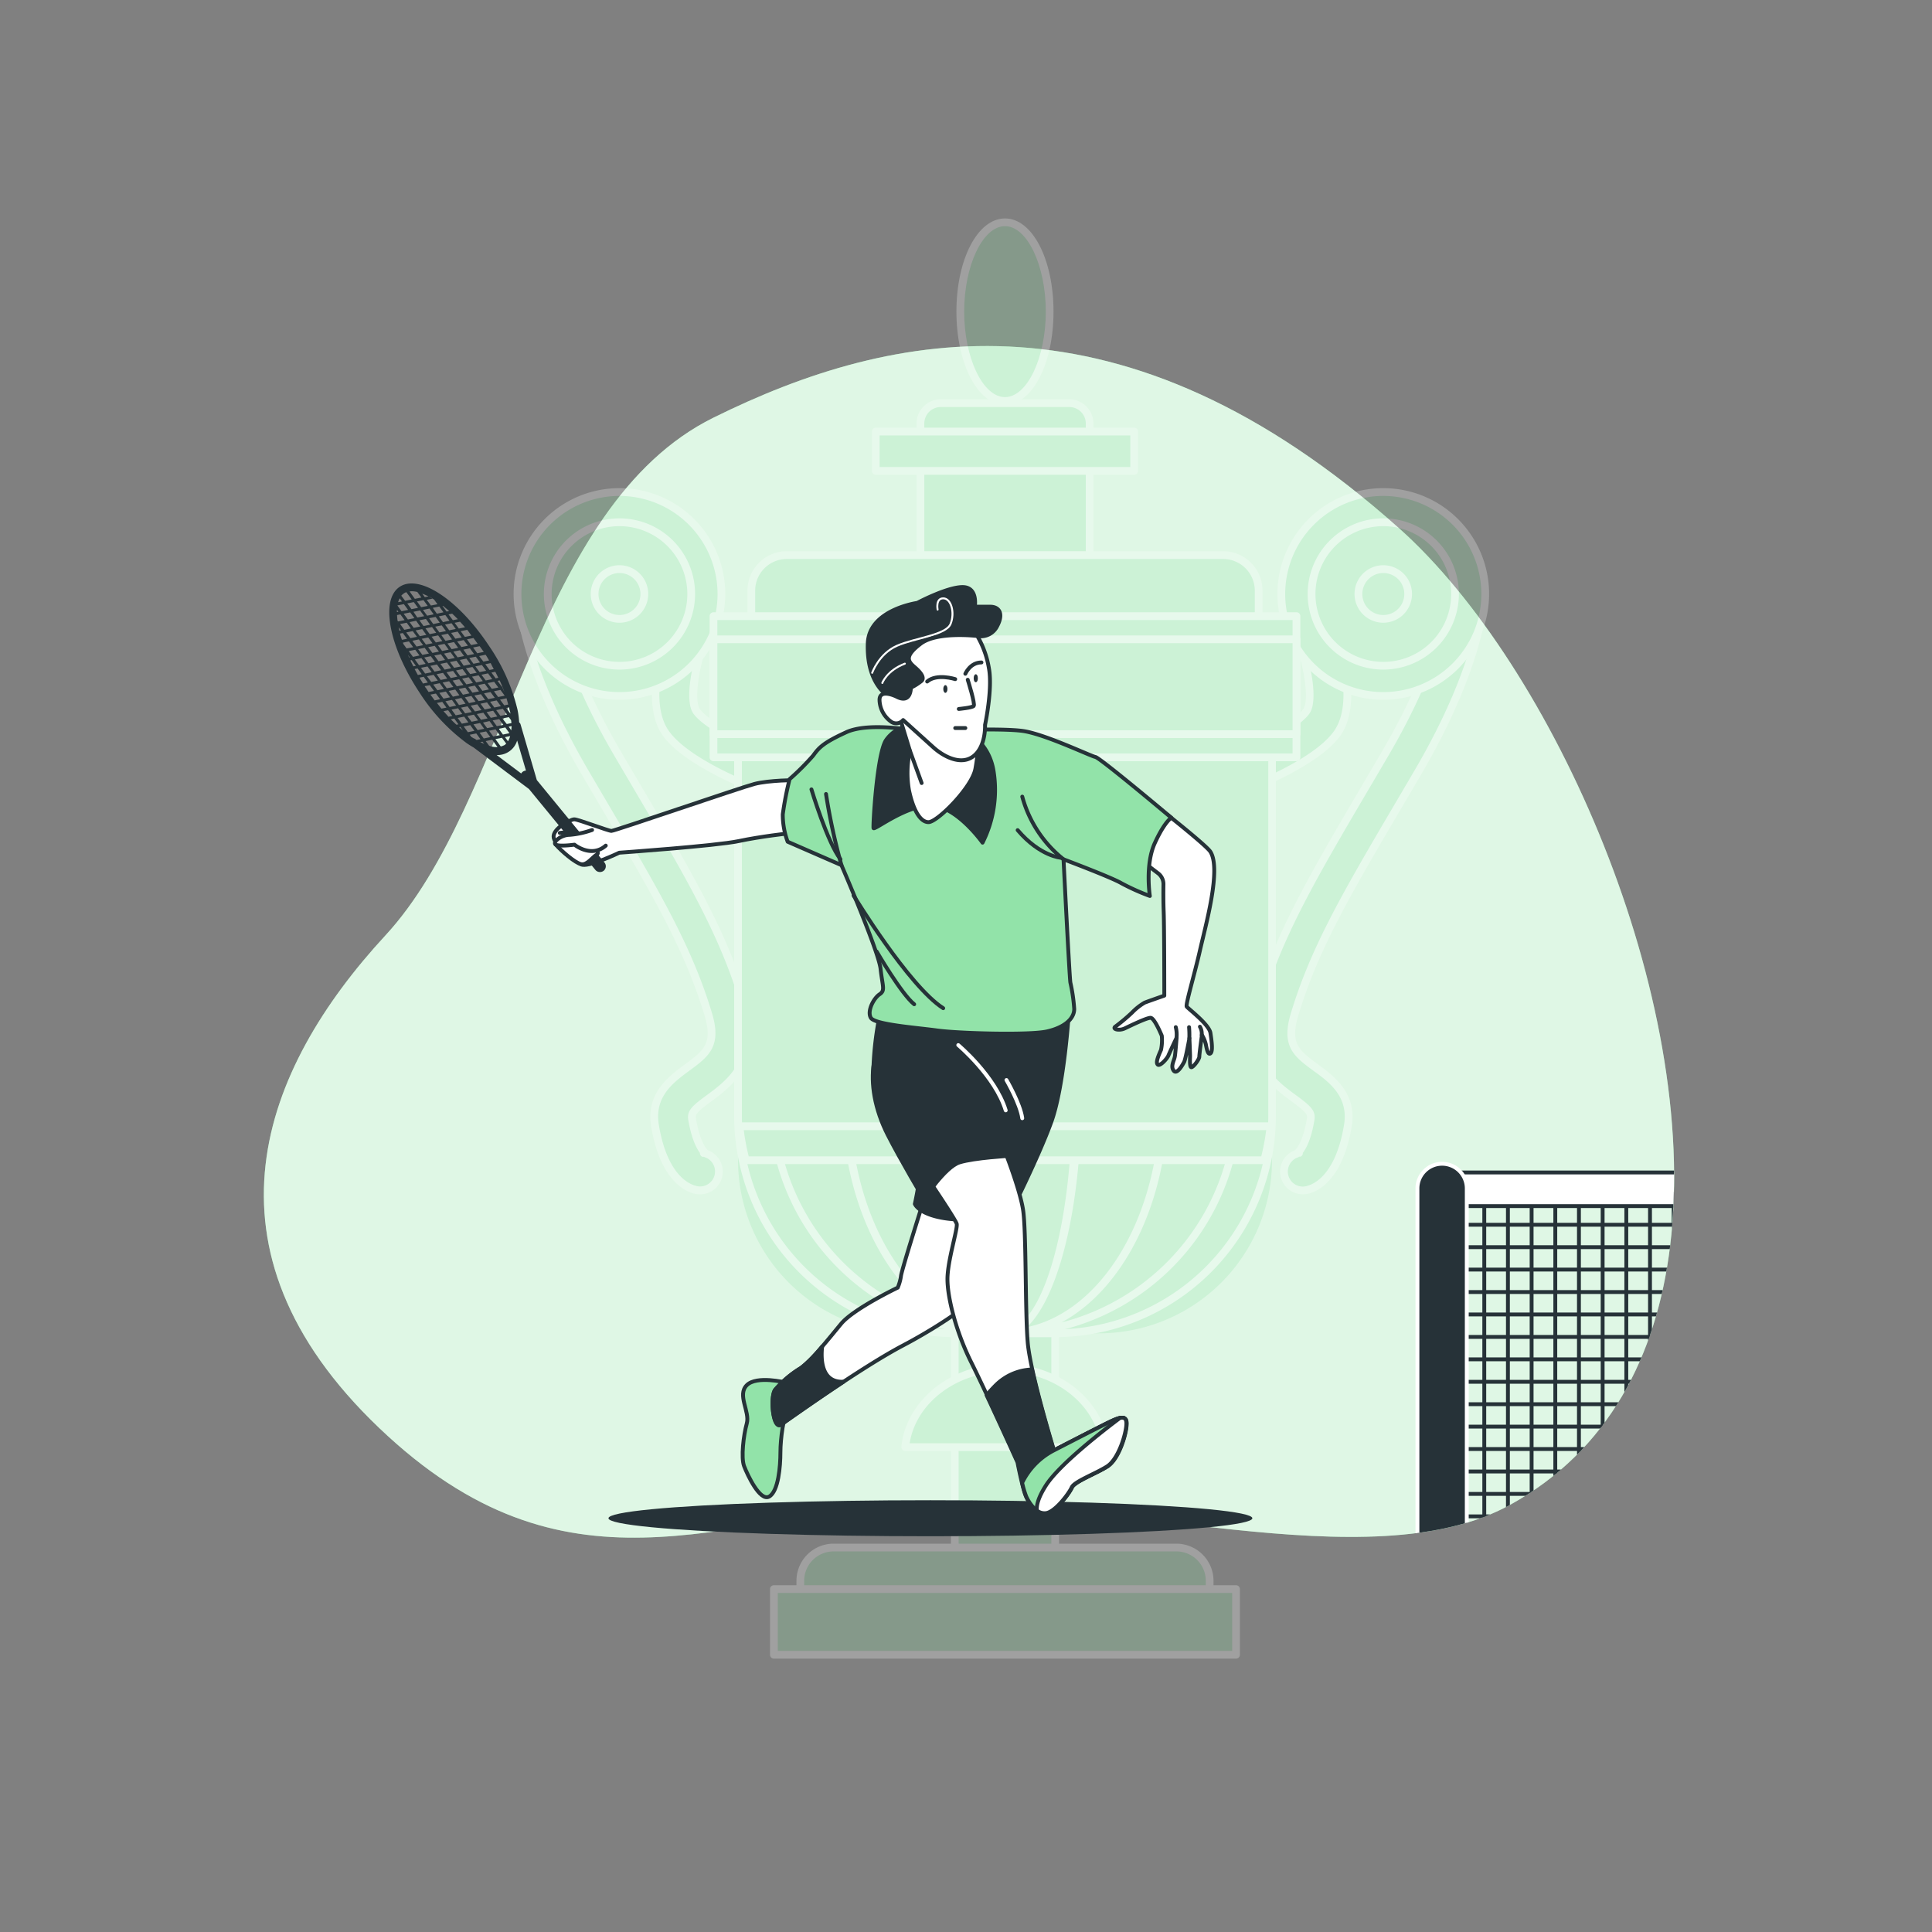 <svg xmlns="http://www.w3.org/2000/svg" xmlns:xlink="http://www.w3.org/1999/xlink" viewBox="0 0 500 500"><rect x="0" y="0" width="500" height="500" fill="#808080" stroke="none"/><defs><clippath id="clip-path"><path d="M345.74,279.28V397.71c17.29.35,32.91-1.54,45.07-8.26,25.41-14,37.92-38.42,41.41-66.94a168.7,168.7,0,0,0-.78-43.23Z" style="fill:none"></path></clippath></defs><g id="background-simple"><path d="M432.22,322.51c7.91-64.54-30.38-150.32-70.08-185.74-71.66-64-131.2-51.58-177.5-28.68s-52.92,99.38-84.9,134S49.58,323.2,98.09,369.52s87.65,22.79,138.37,19.85,118,20.19,154.35.08C416.22,375.41,428.73,351,432.22,322.51Z" style="fill:#92E3A9"></path><path d="M432.22,322.51c7.91-64.54-30.38-150.32-70.08-185.74-71.66-64-131.2-51.58-177.5-28.68s-52.92,99.38-84.9,134S49.58,323.2,98.09,369.52s87.65,22.79,138.37,19.85,118,20.19,154.35.08C416.22,375.41,428.73,351,432.22,322.51Z" style="fill:#fff;opacity:0.7"></path></g><g id="Cup"><g style="opacity:0.25"><path d="M199.73,205.5a4.79,4.79,0,0,1-1.69-.3c-3.33-1.23-20.25-7.74-25.73-15.42-6.11-8.55.07-25.68,1.37-29a4.89,4.89,0,0,1,9.11,3.53c-2.83,7.32-4.53,17-2.53,19.82,2.76,3.88,14,9.31,21.16,11.94a4.88,4.88,0,0,1-1.69,9.46Z" style="fill:#92E3A9"></path><path d="M199.73,206.51a5.75,5.75,0,0,1-2-.37c-3.38-1.24-20.55-7.86-26.2-15.78-6.41-9-.08-26.54,1.26-30a5.89,5.89,0,0,1,11,4.27c-3,7.66-4.24,16.66-2.66,18.87,2.37,3.31,12.59,8.59,20.7,11.57a5.89,5.89,0,0,1-2,11.42Zm-21.49-47.87a3.87,3.87,0,0,0-3.62,2.47c-1.27,3.26-7.3,20-1.5,28.09,5.31,7.43,22,13.85,25.27,15.06a3.83,3.83,0,0,0,1.34.24,3.89,3.89,0,0,0,3.64-2.54,3.88,3.88,0,0,0-2.3-5c-6.74-2.49-18.58-8-21.63-12.29-2.52-3.53-.1-14.27,2.41-20.77a3.88,3.88,0,0,0-2.21-5A3.81,3.81,0,0,0,178.24,158.64Z" style="fill:#fff"></path><path d="M181.17,308.08a5.2,5.2,0,0,1-1-.09c-1.92-.38-8.37-2.72-10.7-16.69-1.33-8,4.22-12,8.28-15,4.93-3.62,7.91-5.8,5.54-13.71-5.15-17.16-13.5-31.36-27.34-54.88l-4.44-7.55c-17.08-29.14-17.28-45.74-17.28-46.43a4.89,4.89,0,0,1,9.77,0c0,.31.49,15.16,15.94,41.53l4.43,7.54c14.21,24.15,22.78,38.73,28.27,57,4.36,14.51-4.08,20.69-9.12,24.39-4,3-4.7,3.79-4.41,5.52,1.13,6.79,3.16,8.58,3.55,8.86a4.88,4.88,0,0,1-1.53,9.52Zm1-9.67Zm0,0h0Zm0,0h0ZM144,153.73h0Z" style="fill:#92E3A9"></path><path d="M181.17,309.09A5.64,5.64,0,0,1,180,309c-2.08-.41-9.06-2.9-11.49-17.5-1.43-8.57,4.65-13,8.67-16,4.89-3.58,7.34-5.38,5.18-12.61-5.12-17.06-13.45-31.21-27.24-54.66l-4.44-7.55c-17.22-29.38-17.42-46.24-17.42-46.94a5.89,5.89,0,0,1,11.77-.22.78.78,0,0,1,0,.22s0,.09,0,.14c.1,1.76,1.43,16.34,15.79,40.84l4.43,7.54c14.24,24.22,22.84,38.83,28.36,57.25,4.56,15.19-4.57,21.89-9.48,25.49-4.06,3-4.2,3.48-4,4.54,1,5.91,2.64,7.76,3.06,8.14a5.89,5.89,0,0,1-2,11.42Zm-42-159.25a3.89,3.89,0,0,0-3.88,3.89c0,.68.19,17,17.14,45.92l4.44,7.56c13.87,23.57,22.24,37.81,27.43,55.1,2.57,8.58-1,11.19-5.91,14.8-4.06,3-9.11,6.67-7.88,14,2.22,13.33,8.14,15.51,9.91,15.86a3.84,3.84,0,0,0,.76.08,3.88,3.88,0,0,0,1.22-7.56,1.36,1.36,0,0,1-.21-.1l-.21,0h-.07l-.09,0-.13-.05a1,1,0,0,1-.56-.9v-.07c-.92-1.24-2.17-3.71-3-8.48-.41-2.43.92-3.64,4.81-6.49,5.14-3.77,12.9-9.46,8.75-23.3-5.45-18.18-14-32.72-28.17-56.8l-4.43-7.54c-15.54-26.5-16.07-41.39-16.08-42A3.9,3.9,0,0,0,139.16,149.84Z" style="fill:#fff"></path><circle cx="160.32" cy="153.73" r="26.38" style="fill:#92E3A9"></circle><path d="M160.32,181.11a27.39,27.39,0,1,1,27.38-27.38A27.41,27.41,0,0,1,160.32,181.11Zm0-52.76a25.38,25.38,0,1,0,25.38,25.38A25.4,25.4,0,0,0,160.32,128.35Z" style="fill:#fff"></path><circle cx="160.32" cy="153.73" r="18.56" transform="translate(-44.46 239.74) rotate(-66.58)" style="fill:#92E3A9"></circle><path d="M160.32,173.29a19.57,19.57,0,1,1,19.57-19.56A19.58,19.58,0,0,1,160.32,173.29Zm0-37.12a17.56,17.56,0,1,0,17.56,17.56A17.58,17.58,0,0,0,160.32,136.17Z" style="fill:#fff"></path><circle cx="160.32" cy="153.73" r="6.43" style="fill:#92E3A9"></circle><path d="M160.32,161.16a7.44,7.44,0,1,1,7.44-7.43A7.44,7.44,0,0,1,160.32,161.16Zm0-12.86a5.43,5.43,0,1,0,5.43,5.43A5.44,5.44,0,0,0,160.32,148.3Z" style="fill:#fff"></path><path d="M318.59,205.5a4.79,4.79,0,0,0,1.69-.3c3.33-1.23,20.25-7.74,25.73-15.42,6.11-8.55-.07-25.68-1.38-29a4.88,4.88,0,0,0-9.1,3.53c2.83,7.32,4.53,17,2.53,19.82-2.77,3.88-14,9.31-21.16,11.94a4.88,4.88,0,0,0,1.69,9.46Z" style="fill:#92E3A9"></path><path d="M318.59,206.51a5.89,5.89,0,0,1-2-11.42c8.11-3,18.33-8.26,20.69-11.57,1.59-2.21.32-11.21-2.65-18.87a5.89,5.89,0,0,1,11-4.27c1.33,3.44,7.66,21,1.26,30-5.65,7.92-22.82,14.54-26.21,15.78A5.65,5.65,0,0,1,318.59,206.51Zm21.49-47.87a3.81,3.81,0,0,0-1.4.26,3.89,3.89,0,0,0-2.22,5c2.52,6.5,4.93,17.24,2.42,20.77C335.82,189,324,194.49,317.25,197a3.88,3.88,0,0,0-2.3,5,3.94,3.94,0,0,0,5,2.3c3.29-1.21,19.95-7.63,25.26-15.06,5.81-8.13-.22-24.83-1.49-28.09A3.89,3.89,0,0,0,340.08,158.64Z" style="fill:#fff"></path><path d="M337.15,308.08a5.28,5.28,0,0,0,1-.09c1.92-.38,8.37-2.72,10.7-16.69,1.33-8-4.23-12-8.28-15-4.93-3.62-7.91-5.8-5.54-13.71,5.15-17.16,13.5-31.36,27.34-54.88l4.44-7.55c17.08-29.14,17.28-45.74,17.28-46.43a4.89,4.89,0,0,0-9.77,0c0,.31-.49,15.16-15.94,41.53l-4.43,7.54c-14.21,24.15-22.79,38.73-28.28,57-4.35,14.51,4.09,20.69,9.12,24.39,4.05,3,4.71,3.79,4.42,5.52-1.13,6.79-3.17,8.58-3.55,8.86a4.88,4.88,0,0,0,1.53,9.52Zm-1-9.67h0Zm0,0h0Zm0,0Zm38.09-144.68h0Z" style="fill:#92E3A9"></path><path d="M337.15,309.09a5.89,5.89,0,0,1-2-11.42c.41-.38,2.08-2.23,3.06-8.14.18-1.06,0-1.57-4-4.54-4.91-3.6-14.05-10.3-9.49-25.49,5.53-18.42,14.13-33,28.37-57.25l4.43-7.54c14.34-24.46,15.68-39,15.79-40.85,0,0,0-.09,0-.13a.66.66,0,0,1,0-.21,5.89,5.89,0,0,1,11.77.21c0,.7-.2,17.56-17.42,46.94l-4.44,7.55c-13.79,23.45-22.12,37.6-27.24,54.66-2.17,7.23.29,9,5.17,12.61,4,2.95,10.11,7.41,8.68,16-2.44,14.6-9.41,17.09-11.5,17.5A5.47,5.47,0,0,1,337.15,309.09Zm-1-9.67-.21.1a3.88,3.88,0,0,0,1.22,7.56,3.92,3.92,0,0,0,.76-.08c1.76-.35,7.69-2.53,9.91-15.86,1.22-7.35-3.82-11.06-7.88-14-4.93-3.61-8.48-6.22-5.91-14.8,5.19-17.29,13.56-31.53,27.43-55.1l4.44-7.56c17-28.91,17.14-45.24,17.14-45.92a3.88,3.88,0,0,0-7.76,0c0,.64-.54,15.53-16.08,42l-4.43,7.54c-14.17,24.08-22.72,38.62-28.18,56.8-4.15,13.84,3.62,19.53,8.76,23.3,3.89,2.85,5.22,4.06,4.81,6.49-.79,4.77-2.05,7.24-3,8.48a.15.15,0,0,1,0,.07,1,1,0,0,1-.56.9l-.09,0-.16,0a.83.83,0,0,1-.22,0h0Z" style="fill:#fff"></path><circle cx="358" cy="153.73" r="26.38" style="fill:#92E3A9"></circle><path d="M358,181.11a27.39,27.39,0,1,1,27.38-27.38A27.41,27.41,0,0,1,358,181.11Zm0-52.76a25.38,25.38,0,1,0,25.37,25.38A25.41,25.41,0,0,0,358,128.35Z" style="fill:#fff"></path><circle cx="358" cy="153.73" r="18.56" transform="translate(-10.87 279.14) rotate(-42.02)" style="fill:#92E3A9"></circle><path d="M358,173.29a19.57,19.57,0,1,1,19.56-19.56A19.59,19.59,0,0,1,358,173.29Zm0-37.12a17.56,17.56,0,1,0,17.56,17.56A17.57,17.57,0,0,0,358,136.17Z" style="fill:#fff"></path><path d="M351.56,153.73a6.44,6.44,0,1,1,6.44,6.43A6.44,6.44,0,0,1,351.56,153.73Z" style="fill:#92E3A9"></path><path d="M358,161.16a7.44,7.44,0,1,1,7.43-7.43A7.44,7.44,0,0,1,358,161.16Zm0-12.86a5.43,5.43,0,1,0,5.43,5.43A5.43,5.43,0,0,0,358,148.3Z" style="fill:#fff"></path><rect x="247.09" y="288.78" width="26" height="117" style="fill:#92E3A9"></rect><path d="M273.09,406.78h-26a1,1,0,0,1-1-1v-117a1,1,0,0,1,1-1h26a1,1,0,0,1,1,1v117A1,1,0,0,1,273.09,406.78Zm-25-2h24v-115h-24Z" style="fill:#fff"></path><path d="M242.41,104.27h35.37a4.2,4.2,0,0,1,4.2,4.2V231.59a0,0,0,0,1,0,0H238.2a0,0,0,0,1,0,0V108.47A4.2,4.2,0,0,1,242.41,104.27Z" style="fill:#92E3A9"></path><path d="M282,232.6H238.2a1,1,0,0,1-1-1v-122a6.28,6.28,0,0,1,6.27-6.27H276.7a6.28,6.28,0,0,1,6.28,6.27V231.59A1,1,0,0,1,282,232.6Zm-42.76-2H281v-121a4.27,4.27,0,0,0-4.27-4.26H243.47a4.26,4.26,0,0,0-4.26,4.26Z" style="fill:#fff"></path><rect x="226.65" y="111.68" width="66.87" height="10.19" style="fill:#92E3A9"></rect><path d="M293.53,122.87H226.65a1,1,0,0,1-1-1V111.68a1,1,0,0,1,1-1h66.88a1,1,0,0,1,1,1v10.19A1,1,0,0,1,293.53,122.87Zm-65.88-2h64.87v-8.18H227.65Z" style="fill:#fff"></path><path d="M205,168.34H315.2a14,14,0,0,1,14,14v117.9a44.82,44.82,0,0,1-44.82,44.82H235.8A44.82,44.82,0,0,1,191,300.24V182.33A14,14,0,0,1,205,168.34Z" style="fill:#92E3A9"></path><path d="M273,346.06H247.21A57.3,57.3,0,0,1,190,288.82V185.9a18.59,18.59,0,0,1,18.56-18.57H311.63A18.59,18.59,0,0,1,330.2,185.9V288.82A57.31,57.31,0,0,1,273,346.06ZM208.54,169.34A16.57,16.57,0,0,0,192,185.9V288.82a55.29,55.29,0,0,0,55.22,55.23H273a55.29,55.29,0,0,0,55.23-55.23V185.9a16.58,16.58,0,0,0-16.56-16.56Z" style="fill:#fff"></path><path d="M318.15,296.58a59.44,59.44,0,0,1-43.45,45.67c13.64-7.32,23.95-24.58,26.8-45.67h-2.1c-3.34,24.39-16.84,43.39-33.68,46.9,7-6.44,12.33-24.51,13.74-46.9h-2.34c-1.6,27.06-8.63,47.5-17,47.5s-15.43-20.44-17-47.5h-2.34c1.41,22.39,6.77,40.46,13.74,46.9-16.84-3.51-30.35-22.51-33.68-46.9h-2.1c2.85,21.09,13.16,38.35,26.8,45.67A59.43,59.43,0,0,1,202,296.58h-2a61.19,61.19,0,0,0,120.1,0Z" style="fill:#fff"></path><path d="M201.76,143.66H318.42a7.32,7.32,0,0,1,7.32,7.32v11.44a0,0,0,0,1,0,0H194.44a0,0,0,0,1,0,0V151A7.32,7.32,0,0,1,201.76,143.66Z" style="fill:#92E3A9"></path><path d="M325.74,163.42H194.44a1,1,0,0,1-1-1v-9.58a10.21,10.21,0,0,1,10.2-10.19H316.55a10.21,10.21,0,0,1,10.19,10.19v9.58A1,1,0,0,1,325.74,163.42Zm-130.3-2h129.3v-8.57a8.2,8.2,0,0,0-8.19-8.18H203.63a8.19,8.19,0,0,0-8.19,8.18Z" style="fill:#fff"></path><path d="M214,400.49H306.2a6.85,6.85,0,0,1,6.85,6.85V417.5a0,0,0,0,1,0,0H207.12a0,0,0,0,1,0,0V407.35A6.85,6.85,0,0,1,214,400.49Z" style="fill:#92E3A9"></path><path d="M313.06,418.51H207.12a1,1,0,0,1-1-1v-8.41a9.61,9.61,0,0,1,9.6-9.6h88.74a9.62,9.62,0,0,1,9.6,9.6v8.41A1,1,0,0,1,313.06,418.51Zm-104.94-2H312.05v-7.41a7.59,7.59,0,0,0-7.59-7.59H215.72a7.6,7.6,0,0,0-7.6,7.59Z" style="fill:#fff"></path><rect x="200.28" y="411.24" width="119.61" height="17.01" style="fill:#92E3A9"></rect><path d="M319.89,429.25H200.28a1,1,0,0,1-1-1v-17a1,1,0,0,1,1-1H319.89a1,1,0,0,1,1,1v17A1,1,0,0,1,319.89,429.25Zm-118.6-2h117.6v-15H201.29Z" style="fill:#fff"></path><rect x="184.65" y="159.45" width="150.87" height="36.53" style="fill:#92E3A9"></rect><path d="M335.53,197H184.65a1,1,0,0,1-1-1V159.45a1,1,0,0,1,1-1H335.53a1,1,0,0,1,1,1V196A1,1,0,0,1,335.53,197Zm-149.88-2H334.52V160.46H185.65Z" style="fill:#fff"></path><rect x="184.65" y="165.45" width="150.87" height="24.54" style="fill:#92E3A9"></rect><path d="M335.53,191H184.65a1,1,0,0,1-1-1V165.45a1,1,0,0,1,1-1H335.53a1,1,0,0,1,1,1V190A1,1,0,0,1,335.53,191Zm-149.88-2H334.52V166.45H185.65Z" style="fill:#fff"></path><ellipse cx="260.09" cy="80.65" rx="11.56" ry="23.12" style="fill:#92E3A9"></ellipse><path d="M260.09,104.77c-7,0-12.57-10.59-12.57-24.12S253,56.53,260.09,56.53s12.56,10.59,12.56,24.12S267.13,104.77,260.09,104.77Zm0-46.24c-5.72,0-10.56,10.13-10.56,22.12s4.84,22.12,10.56,22.12,10.56-10.13,10.56-22.12S265.81,58.53,260.09,58.53Z" style="fill:#fff"></path><path d="M285.9,374.52C284.77,363,273.66,354,260.09,354s-24.69,9-25.81,20.55Z" style="fill:#92E3A9"></path><path d="M285.9,375.52H234.28a1,1,0,0,1-.74-.33,1,1,0,0,1-.26-.77c1.18-12,12.95-21.46,26.81-21.46s25.63,9.43,26.8,21.46a1,1,0,0,1-.25.77A1,1,0,0,1,285.9,375.52Zm-50.48-2h49.34C283.09,363,272.49,355,260.09,355S237.09,363,235.42,373.51Z" style="fill:#fff"></path><path d="M327.19,300.27a60.58,60.58,0,0,0,1.63-8.79H191.36a59.26,59.26,0,0,0,1.63,8.79Z" style="fill:#92E3A9"></path><path d="M327.19,301.27H193a1,1,0,0,1-1-.75,61.08,61.08,0,0,1-1.66-8.93,1,1,0,0,1,.25-.78,1,1,0,0,1,.75-.34H328.82a1,1,0,0,1,.75.34,1,1,0,0,1,.25.78,61.08,61.08,0,0,1-1.66,8.93A1,1,0,0,1,327.19,301.27Zm-133.42-2H326.41a57.62,57.62,0,0,0,1.28-6.79H192.49A57.62,57.62,0,0,0,193.77,299.27Z" style="fill:#fff"></path></g></g><g id="Character"><ellipse cx="240.79" cy="392.92" rx="83.32" ry="4.66" style="fill:#263238"></ellipse><path d="M206.13,201.89s-7.09,0-10.89,1-36.19,12.15-37,12.15-8.61-3-9.62-3-5.82,2.53-5.32,4.8,5.57,5.83,7.09,6.84,9.87-3,9.87-3,25.06-1.77,30.88-3,12.91-2,12.91-2Z" style="fill:#fff;stroke:#263238;stroke-linecap:round;stroke-linejoin:round"></path><path d="M156.42,223.2l-17.49-21.32-4.22-14.45a1,1,0,0,0-.35-.49,22.34,22.34,0,0,0-.44-3.32,49.29,49.29,0,0,0-7.33-16.42c-7.91-12-18.08-18.69-23.14-15.34s-2.84,15.34,5.07,27.3a49.33,49.33,0,0,0,12.25,13.16c.61.42,1.21.79,1.8,1.13l14.34,10.76,17.17,20.92a1.52,1.52,0,0,0,1.17.55,1.55,1.55,0,0,0,1-.34A1.52,1.52,0,0,0,156.42,223.2Zm-25.74-32.43,1.35-.27a5.46,5.46,0,0,1-.57,1.34Zm-27.79-30.12c-.07-.51-.11-1-.13-1.48l.86-.17,1.09,1.49-1.69.34Zm.21,1.34c-.07-.38-.13-.74-.18-1.1C103,161.25,103,161.61,103.1,162Zm22.34,21.62-1.09-1.49,1.69-.35,1.09,1.49Zm2.18.33,1.09,1.49-1.69.34-1.09-1.49Zm-3.77-2.5L122.77,180l1.69-.34,1.09,1.49Zm-10.46-17,1.09,1.49-1.69.34-1.1-1.49Zm-2.19-.33-1.08-1.49,1.69-.34,1.08,1.49Zm9.5,13-1.1-1.49,1.69-.35,1.1,1.49Zm2.18.33,1.09,1.49-1.7.34-1.08-1.49ZM119.12,175l-1.1-1.49,1.69-.34,1.1,1.49Zm-1.59-2.17-1.09-1.49,1.69-.34,1.09,1.49ZM116,170.63l-1.09-1.49,1.69-.34,1.09,1.49Zm-1.58-2.16-1.1-1.49,1.71-.34,1.08,1.49Zm-.82.16-1.69.35-1.1-1.49,1.69-.35Zm.49.68,1.09,1.49-1.69.33-1.09-1.49Zm1.58,2.16,1.09,1.48-1.69.35-1.09-1.49Zm1.58,2.16,1.1,1.49-1.69.35-1.1-1.49Zm1.58,2.17,1.1,1.49-1.7.33-1.09-1.49Zm1.59,2.16,1.08,1.48-1.69.35-1.08-1.49Zm1.58,2.16,1.08,1.49-1.69.35-1.08-1.49Zm1.75-2.83,1.69-.35,1.09,1.49-1.69.35Zm-.49-.68-1.1-1.49,1.7-.34,1.09,1.49Zm-1.58-2.17-1.1-1.49,1.69-.33,1.1,1.49ZM120,172.29,119,170.8l1.7-.35,1.09,1.49Zm-1.58-2.17-1.09-1.49,1.7-.34,1.08,1.49ZM116.88,168l-1.09-1.48,1.7-.35,1.08,1.49Zm-1.58-2.16-1.09-1.49,1.69-.35,1.09,1.49Zm-1.59-2.17-1.08-1.49,1.69-.33,1.09,1.48Zm-1.58-2.16L111.05,160l1.69-.35,1.08,1.49Zm-.82.17-1.69.34-1.08-1.49,1.69-.34ZM108,159.81,107,158.33l1.7-.35,1.08,1.49Zm.76,2.33-1.69.35L106,161l1.69-.35Zm.5.68,1.08,1.49-1.69.33-1.09-1.49Zm1.57,2.16,1.1,1.49-1.69.34-1.1-1.49Zm.17,4.16-1.69.34-1.1-1.49,1.69-.34Zm.49.68,1.09,1.48-1.69.34-1.09-1.48Zm1.58,2.15,1.09,1.49-1.7.35-1.08-1.49Zm1.58,2.17,1.1,1.49-1.71.34L113,174.48Zm1.58,2.17,1.09,1.48-1.69.34-1.09-1.49Zm1.59,2.15,1.08,1.49-1.69.35-1.09-1.49Zm1.58,2.17,1.08,1.49-1.69.34L117.75,181ZM121,182.8l1.09,1.48-1.7.34-1.08-1.49Zm.82-.18,1.69-.34,1.09,1.49-1.69.34Zm3.27,1.83,1.09,1.48-1.69.35-1.09-1.49Zm1.59,2.16,1.08,1.49-1.69.34L125,187Zm1.58,2.16,1.08,1.49-1.69.34-1.08-1.49Zm.82-.16,1.69-.35,1.08,1.49-1.69.35Zm-.5-.68-1.08-1.49,1.69-.33,1.08,1.49Zm-.16-4.15,1.7-.35,1.09,1.49-1.7.35Zm-.49-.68-1.09-1.49,1.69-.34,1.1,1.49Zm-1.58-2.17-1.09-1.49,1.69-.33,1.1,1.49Zm-.16-4.15,1.69-.34,1.09,1.49-1.69.34Zm-.49-.68-1.1-1.48,1.7-.35,1.09,1.49Zm-1.58-2.16-1.1-1.49,1.7-.34,1.09,1.49Zm-1.59-2.16-1.08-1.49,1.69-.34,1.09,1.49ZM121,169.61l-1.08-1.48,1.69-.35,1.08,1.49Zm-.15-4.16,1.69-.33,1.08,1.49-1.69.33Zm.26,1.66-1.69.34L118.31,166l1.69-.34Zm-3.27-1.82-1.09-1.49,1.69-.34L119.5,165Zm-1.59-2.17-1.08-1.48,1.69-.35,1.09,1.49ZM114.64,161l-1.08-1.49,1.69-.34,1.08,1.48Zm-1.58-2.17L112,157.31l1.69-.34,1.08,1.49Zm-.82.16-1.69.35-1.09-1.49,1.7-.35ZM109,157.14l-1.09-1.49,1.69-.33,1.09,1.49Zm-.82.17-1.69.34-1.09-1.49,1.69-.34Zm-.93,2.67-1.69.34-1.09-1.49,1.69-.34Zm-2,1.18,1.08,1.49-1.69.34-1.09-1.49Zm1.57,2.17,1.09,1.48-1.69.35-1.09-1.49Zm1.58,2.15,1.1,1.49-1.7.35-1.09-1.49Zm.17,4.16-1.69.35-1.1-1.49,1.69-.34Zm-2.51.51-.18,0-.3-.69Zm.06.56-.09-.19Zm.43.12,1.08,1.49-.65.13c-.27-.52-.53-1-.77-1.55Zm.81-.16,1.7-.35,1.09,1.49-1.7.35Zm3.28,1.81,1.08,1.49-1.69.34-1.08-1.49Zm1.58,2.17,1.09,1.48-1.7.35L110.49,175Zm1.58,2.16,1.09,1.49-1.69.33-1.09-1.47Zm1.59,2.16,1.08,1.49-1.69.34-1.09-1.49Zm.15,4.16-1.29.26c-.4-.47-.79-1-1.18-1.47l1.39-.28Zm-.26-1.65,1.69-.34,1.08,1.48-1.69.35Zm3.27,1.82,1.09,1.49-1.7.33-1.08-1.48Zm1.58,2.16,1.09,1.49-1.69.34-1.09-1.49Zm.82-.16,1.69-.35,1.09,1.49-1.69.34Zm3.28,1.82,1.08,1.49-1.69.34-1.09-1.49Zm1.58,2.17,1.08,1.47-1.69.35-1.08-1.49Zm-.51,3.23c-.32-.14-.64-.29-1-.46l.55-.11Zm.4-.73,1.69-.35,1.37,1.89a3.69,3.69,0,0,0,.85-.13l-1.4-1.92,1.69-.34,1.1,1.5a2.86,2.86,0,0,1-.41.37,4.76,4.76,0,0,1-4,.18Zm.56,1.1-.29-.09Zm6.09-3.83-.7-1,.76-.15Q132.36,188.54,132.31,189.06Zm0,0,0,.16Zm-.17,1s0,.06,0,.09Zm.22-2.93-1.25.24L130,185.93l1.69-.33.57.77C132.31,186.64,132.34,186.92,132.36,187.18Zm-.42-3.15c.05.25.08.48.12.72h0l-1.1-1.49.77-.16C131.79,183.42,131.88,183.73,131.94,184Zm-.4-1.66-1.07.22-1.1-1.48,1.69-.35C131.23,181.3,131.4,181.84,131.54,182.37Zm-2.66-1.94-1.09-1.49,1.69-.34,1.1,1.49Zm1.06-2.7-.13,0-1.09-1.48.55-.12c.46,1,.86,2,1.22,3C130.32,178.67,130.14,178.21,129.94,177.73Zm-1.71-2.13-1.09-1.49,1-.21q.41.78.78,1.56Zm-.43-2.4-1.15.23-1.09-1.49,1.39-.28C127.25,172.17,127.53,172.69,127.8,173.2Zm-2.09-3.61q.44.69.84,1.38h0c.1.17.2.33.29.5l-.29-.5-1.48.3L124,169.79l1.64-.34Zm-.81-1.27c.15.22.29.45.43.67-.14-.22-.28-.45-.43-.67s-.39-.57-.58-.85C124.51,167.75,124.71,168,124.9,168.32Zm.27.44-1.69.35-1.08-1.49,1.69-.34ZM120.91,163h0l.08.09h0c.22.25.43.52.65.79-.22-.26-.43-.53-.64-.79l1,1.4-1.69.34-1.09-1.48,1.68-.35-.28-.33Zm-1.86-2.1h0c.41.44.82.89,1.23,1.37l.07.07-1.61.33-1.09-1.49,1.4-.28-.58-.62Zm-2-2.06c.44.41.89.85,1.34,1.31l.1.1-1.29.25L116.07,159l.92-.18Zm-2.34-2,0,0,1.53,1.28.06,0-.73.15-1.08-1.48Zm-2.77-1.92h0c.13.08.26.15.4.25h0c.34.21.68.44,1,.68-.35-.24-.69-.47-1-.67l.88,1.19-1.69.34-1.09-1.48,1.5-.3c-.34-.2-.66-.39-1-.55C111.22,154.47,111.55,154.65,111.89,154.85Zm-2-.37-.67-.91a13.81,13.81,0,0,1,1.62.71ZM108,153.2l1.06,1.44-1.7.34L106,153.07a3.56,3.56,0,0,1,.58-.06A6.42,6.42,0,0,1,108,153.2Zm-3.46.35a2.73,2.73,0,0,1,.62-.3l1.39,1.9-1.7.34-1-1.32A3,3,0,0,1,104.56,153.55Zm-1.11,1.28.6.82-1,.2A5.84,5.84,0,0,1,103.45,154.83Zm-.59,1.85h0v0l1.68-.33,1.09,1.49-1.69.34-1.08-1.48a.77.77,0,0,0,0,.15C102.85,156.78,102.86,156.73,102.86,156.68Zm-.11,1.13.38.52-.39.08C102.74,158.21,102.74,158,102.75,157.81Zm.41,4.5.62.84-.41.09c.06.24.11.46.17.71C103.39,163.38,103.27,162.84,103.16,162.31Zm1.11,1.52,1.09,1.49-1.33.26c-.18-.54-.35-1.09-.48-1.61Zm0,2.48,1.58-.31,1.1,1.49-1.7.33-.85-1.16C104.36,166.55,104.31,166.43,104.27,166.31Zm.92,2.41,0-.13A.5.5,0,0,1,105.19,168.72Zm1.76,3.75c0,.1.11.2.16.31Zm.36.68.78-.15,1.08,1.48-1,.21C107.85,174.17,107.58,173.66,107.31,173.15Zm1.25,2.23,1.11-.23,1.08,1.49-1.26.26C109.17,176.39,108.86,175.89,108.56,175.38Zm1.65,2.66-.47-.74.18.28,1.33-.26,1.09,1.49-1.4.28C110.69,178.74,110.45,178.4,110.21,178Zm1.19,1.73,1.43-.28,1.09,1.47-1.41.3C112.13,180.77,111.77,180.28,111.4,179.77Zm2.88,3.71h0Zm.5.57,1.22-.24,1.08,1.49-1,.2C115.64,185,115.21,184.54,114.78,184.05Zm3.37,3.51c-.49-.45-1-.92-1.45-1.41l.88-.19,1.09,1.49Zm.69.64.32-.07.66.91ZM120,188l1.7-.34,1.08,1.48-1.69.35Zm3.34,3.51h0l-.37-.27,0,0a.8.8,0,0,0-.32-.13l-.63-.38.24.16-.29-.18-.17-.13.17.12,0,0-.4-.55,1.69-.34,1.08,1.49-1,.2,0,0Zm5.24,3.89a5.29,5.29,0,0,0,5.26-3.75l2.28,7.78a1.56,1.56,0,0,0-.89.34,1.65,1.65,0,0,0-.34.41l-6.37-4.78Z" style="fill:#263238"></path><path d="M144.87,215.56s3.55-.51,5.07.25,5.82,4.56,4.55,5.32-2.53,2.78-4.05,2.53-5.31-3.55-6.58-5.06" style="fill:#fff;stroke:#263238;stroke-linecap:round;stroke-linejoin:round"></path><path d="M153.23,214.8a22.79,22.79,0,0,1-5.83,1.26c-2.27,0-4.55,2-3.54,2.54s4.81,0,4.81,0,4.3,3.54,8.1.25" style="fill:#fff;stroke:#263238;stroke-linecap:round;stroke-linejoin:round"></path><path d="M302.17,210.88s10.1,8,11.08,9.55c2.88,4.52-1.25,19.11-2.75,25.74-1.36,6-3.72,13.83-3.38,14.34s5.8,4.61,6.14,6.82.68,4.78,0,5.29-1-1.36-1.2-2.39a8.39,8.39,0,0,0-1-2.38s-.68,4.94-.68,5.62-1.54,2.73-2.05,2.73-.34-2.38-.34-2.9-.17-4.6-.17-4.6-1,5.46-1.37,6.14-1.87,3.41-2.72,2.22.17-2.56.34-3.76.44-4.76.44-4.76-1.78,3.76-2.12,4.61-2.19,2.88-2.76,2.37.07-2.08.84-3.81a12.33,12.33,0,0,0,.2-3.65s-1.89-4.65-2.91-4.65-5.12,2-6.66,2.73-3.41.17-2.38-.51a47.17,47.17,0,0,0,4.26-3.58,15,15,0,0,1,3.24-2.56c.85-.34,5.1-1.82,5.1-1.82s0-17.62-.16-21.72c-.1-2.54-.09-5.35-.06-7.12A3.51,3.51,0,0,0,299.7,226l-2.82-2.15S292.61,213.44,302.17,210.88Z" style="fill:#fff;stroke:#263238;stroke-linecap:round;stroke-linejoin:round"></path><path d="M304.49,268.54a8,8,0,0,0-.2-2.71" style="fill:none;stroke:#263238;stroke-linecap:round;stroke-linejoin:round"></path><path d="M307.8,268.7a25.42,25.42,0,0,0-.07-2.87" style="fill:none;stroke:#263238;stroke-linecap:round;stroke-linejoin:round"></path><path d="M311,267.85a3.57,3.57,0,0,0-.46-2.14" style="fill:none;stroke:#263238;stroke-linecap:round;stroke-linejoin:round"></path><path d="M203.33,357.8s-7.5-1.88-10.06.68.85,6.83,0,9.9-1.54,8.87-.69,11.08,4.1,9.21,6.49,7.85,2.9-7.85,2.9-11.43.85-9.72,1.87-10.57S205.89,360.87,203.33,357.8Z" style="fill:#92E3A9;stroke:#263238;stroke-linecap:round;stroke-linejoin:round"></path><path d="M238.81,311.41s-5.29,16.71-5.63,18.76a11.84,11.84,0,0,1-.85,3.07s-11.43,5.46-14.67,9.38-8,9.89-10.41,11.43a27.63,27.63,0,0,0-6.65,5.63c-1.36,1.87-.55,10.49,1.54,9,3.92-2.73,21.15-15,31.55-20.47,6.44-3.38,16.55-9.55,18.93-13s6.14-19.11,7.51-23.54S241.88,308.85,238.81,311.41Z" style="fill:#fff;stroke:#263238;stroke-linecap:round;stroke-linejoin:round"></path><path d="M212.77,348.49a34.4,34.4,0,0,1-5.52,5.56,27.63,27.63,0,0,0-6.65,5.63c-1.36,1.87-.55,10.49,1.54,9,2.25-1.57,8.92-6.31,16.16-11.09C212.47,357.86,212.42,351.64,212.77,348.49Z" style="fill:#263238;stroke:#263238;stroke-linecap:round;stroke-linejoin:round"></path><path d="M227.55,263.31A83.72,83.72,0,0,0,226,277.64c0,6.82,11.08,24.73,11.76,25.58s-1,8.36-1,8.36,1,2.73,8,3.75,16.37-.68,16.37-.68,7.51-14.84,10.92-24.22,4.6-28.83,4.6-28.83a56.11,56.11,0,0,1-19.1,3.07c-11.43,0-28.31-2.22-28.31-2.22S227.72,262.11,227.55,263.31Z" style="fill:#263238;stroke:#263238;stroke-linecap:round;stroke-linejoin:round"></path><path d="M237.77,189.24s-12.66-2.54-18.74.25-7.08,4-8.6,6.07a65.14,65.14,0,0,1-6.08,6.08,83.2,83.2,0,0,0-1.77,9.11,20.2,20.2,0,0,0,1.27,7.09l13.92,6.07s9.62,22.28,10.12,26.83,1.27,5.57-.25,6.58-3.29,4.31-2.28,6.08,11.65,2.53,17.21,3.29,23.8,1.26,28.35.25,7.09-3.29,7.09-5.82a44.46,44.46,0,0,0-1-6.84c-.26-1.77-1.77-31.89-1.77-31.89s12.44,4.68,15,6.2a56.74,56.74,0,0,0,7.34,3.29s-1.26-8.1,1.27-13.66,4.3-6.59,4.3-6.59-18.4-15.48-19.67-15.73-12.52-5.65-18.34-6.66S237.77,189.24,237.77,189.24Z" style="fill:#92E3A9;stroke:#263238;stroke-linecap:round;stroke-linejoin:round"></path><path d="M217.77,223.91a158.87,158.87,0,0,1-4-18.42" style="fill:none;stroke:#263238;stroke-linecap:round;stroke-linejoin:round"></path><path d="M210,204.29s4.1,13.65,7.51,18.08" style="fill:none;stroke:#263238;stroke-linecap:round;stroke-linejoin:round"></path><path d="M275.23,222.39a31.15,31.15,0,0,1-10.67-16.22" style="fill:none;stroke:#263238;stroke-linecap:round;stroke-linejoin:round"></path><path d="M274.63,222s-5.46-.34-11.26-7.16" style="fill:none;stroke:#263238;stroke-linecap:round;stroke-linejoin:round"></path><path d="M220.9,231.75s14.33,23.54,23.2,29.17" style="fill:none;stroke:#263238;stroke-linecap:round;stroke-linejoin:round"></path><path d="M226.87,246.25s6.48,11.09,9.72,13.65" style="fill:none;stroke:#263238;stroke-linecap:round;stroke-linejoin:round"></path><path d="M236.08,187.71a9,9,0,0,0-6.83,3.92c-2.32,3.78-3.34,21.94-3.19,22.67s8.42-6,15-5.81,13.22,9.59,13.22,9.59a30.38,30.38,0,0,0,2.91-18.16C255.7,189.16,244.65,185.24,236.08,187.71Z" style="fill:#263238;stroke:#263238;stroke-linecap:round;stroke-linejoin:round"></path><path d="M253,164.6a4.68,4.68,0,0,0,5.05-2.53c1.77-3.29.51-5.06-1.77-5.06h-4s.87-5.08-3.17-5.08-11.73,4.1-11.73,4.1-12.51,1.74-12.8,10.5c-.41,12.27,7.21,14.76,7.21,14.76s2,2.28,3.8.51a9,9,0,0,0,2.27-3.8s3.54-1,3.54-3.54-4-4.8-2.27-6.32S253,164.6,253,164.6Z" style="fill:#263238;stroke:#263238;stroke-linecap:round;stroke-linejoin:round"></path><path d="M242.65,157.77s-.58-2.92,1.46-2.92,3.07,3.69,1.9,6.61-9.2,3.61-13.87,5.66-6.42,7-6.42,7" style="fill:none;stroke:#fff;stroke-linecap:round;stroke-linejoin:round;stroke-width:0.5px"></path><path d="M228.34,176.75s1.17-3.21,5.84-5" style="fill:none;stroke:#fff;stroke-linecap:round;stroke-linejoin:round;stroke-width:0.5px"></path><path d="M260,297.76s3.92,9.89,4.77,15.35.52,26.27,1.2,34.29,6.82,28,6.82,28,9.55-4.95,13-6.65,5.8-2.9,5.8-.34-2,9.21-4.94,11.08-8.53,3.93-9.21,5.46-4.1,6.14-6.49,6.65-4.43-2.38-5.28-4.26-2.22-8.87-2.22-8.87-8.19-18.08-12.11-25.93-6.14-16.71-6.14-21.49,2.73-13.13,2.39-14.33-7.85-12.28-7.85-12.28,1-4.43,7.68-6.31A26.89,26.89,0,0,1,260,297.76Z" style="fill:#fff;stroke:#263238;stroke-linecap:round;stroke-linejoin:round"></path><path d="M285.71,368.72c-3.41,1.7-13,6.65-13,6.65s-3.64-11.84-5.63-20.95a14,14,0,0,0-9.38,4.06c-.92.93-1.7,1.78-2.38,2.58,3.82,8.13,8,17.38,8,17.38s1.36,7,2.22,8.87,2.9,4.78,5.28,4.26,5.8-5.11,6.49-6.65,6.31-3.58,9.21-5.46,4.94-8.53,4.94-11.08S289.13,367,285.71,368.72Z" style="fill:#263238;stroke:#263238;stroke-linecap:round;stroke-linejoin:round"></path><path d="M264.53,383.74a24.62,24.62,0,0,0,1.06,3.57c.85,1.88,2.9,4.78,5.28,4.26s5.8-5.11,6.49-6.65,6.31-3.58,9.21-5.46,4.94-8.53,4.94-11.08-2.38-1.37-5.8.34-13,6.65-13,6.65A18.56,18.56,0,0,0,264.53,383.74Z" style="fill:#92E3A9;stroke:#263238;stroke-linecap:round;stroke-linejoin:round"></path><path d="M277.36,384.92c.68-1.53,6.31-3.58,9.21-5.46s4.94-8.53,4.94-11.08c0-1.29-.6-1.63-1.64-1.43-3.93,2.94-15.64,11.95-19.17,17.46-1.88,2.94-2.53,5.07-2.35,6.51a3.11,3.11,0,0,0,2.52.65C273.26,391.06,276.67,386.46,277.36,384.92Z" style="fill:#fff;stroke:#263238;stroke-linecap:round;stroke-linejoin:round"></path><path d="M246.31,272.18s6.48,6.14,9.21,11.42,5.8,15.53,5.8,15.53-9.21.51-13,1.7-9.21,9.55-9.21,9.55-6-10.06-9.38-16.71-4.44-13.31-3.58-18.42,2-5.8,2-5.8" style="fill:#263238;stroke:#263238;stroke-linecap:round;stroke-linejoin:round"></path><path d="M248,270.47s9.55,8,12.28,16.89" style="fill:none;stroke:#fff;stroke-linecap:round;stroke-linejoin:round"></path><path d="M260.47,279.51s3.58,6.14,4.09,9.89" style="fill:none;stroke:#fff;stroke-linecap:round;stroke-linejoin:round"></path><path d="M232.7,185.19l2.79,9.11a26.63,26.63,0,0,0-.26,10.12c1,4.81,2.79,8.35,5.07,8.35s11.39-9.11,12.15-13.92a50.87,50.87,0,0,0,.75-6.58,20.33,20.33,0,0,1-10.37-2.78C237.77,186.45,232.7,181.89,232.7,185.19Z" style="fill:#fff;stroke:#263238;stroke-linecap:round;stroke-linejoin:round"></path><path d="M232,180.28s-4.38-2.18-4.38.86a7.11,7.11,0,0,0,3.11,5.71,2.3,2.3,0,0,0,3-.5l7.84,7.08c2.52,2.27,7.08,4.8,10.36,2.27s3-8.09,3-8.09,2-9.35,1-14.67a24.44,24.44,0,0,0-3-8.34s-10.37-1.27-14.67,2-3.29,4.55-1.52,6.07,2.53,2.78,1.77,3.54a14.71,14.71,0,0,1-2.78,1.77S235.81,182.3,232,180.28Z" style="fill:#fff;stroke:#263238;stroke-linecap:round;stroke-linejoin:round"></path><path d="M250.45,175.92s2,6.33,1.54,6.79-3.86.77-3.86.77" style="fill:none;stroke:#263238;stroke-linecap:round;stroke-linejoin:round"></path><path d="M249.83,174.37s1.24-2.93,4.17-2.93" style="fill:none;stroke:#263238;stroke-linecap:round;stroke-linejoin:round"></path><path d="M247.21,175.76s-4.79-1.54-7.26.62" style="fill:none;stroke:#263238;stroke-linecap:round;stroke-linejoin:round"></path><line x1="247.21" y1="188.42" x2="249.83" y2="188.42" style="fill:none;stroke:#263238;stroke-linecap:round;stroke-linejoin:round"></line><path d="M245.2,178.31c0,.57-.24,1-.54,1s-.54-.46-.54-1,.24-1,.54-1S245.2,177.74,245.2,178.31Z" style="fill:#263238"></path><ellipse cx="252.53" cy="175.53" rx="0.54" ry="1.03" style="fill:#263238"></ellipse><line x1="235.49" y1="194.3" x2="238.52" y2="202.65" style="fill:none;stroke:#263238;stroke-linecap:round;stroke-linejoin:round"></line></g><g id="Net"><g style="clip-path:url(#clip-path)"><line x1="384.13" y1="308.9" x2="384.13" y2="400.49" style="fill:none;stroke:#263238;stroke-linecap:round;stroke-linejoin:round"></line><line x1="390.25" y1="308.9" x2="390.25" y2="400.49" style="fill:none;stroke:#263238;stroke-linecap:round;stroke-linejoin:round"></line><line x1="396.38" y1="308.9" x2="396.38" y2="400.49" style="fill:none;stroke:#263238;stroke-linecap:round;stroke-linejoin:round"></line><line x1="402.51" y1="308.9" x2="402.51" y2="400.49" style="fill:none;stroke:#263238;stroke-linecap:round;stroke-linejoin:round"></line><line x1="408.63" y1="308.9" x2="408.63" y2="400.49" style="fill:none;stroke:#263238;stroke-linecap:round;stroke-linejoin:round"></line><line x1="414.76" y1="308.9" x2="414.76" y2="400.49" style="fill:none;stroke:#263238;stroke-linecap:round;stroke-linejoin:round"></line><line x1="420.89" y1="308.9" x2="420.89" y2="400.49" style="fill:none;stroke:#263238;stroke-linecap:round;stroke-linejoin:round"></line><line x1="427.02" y1="308.9" x2="427.02" y2="400.49" style="fill:none;stroke:#263238;stroke-linecap:round;stroke-linejoin:round"></line><line x1="433.14" y1="308.9" x2="433.14" y2="400.49" style="fill:none;stroke:#263238;stroke-linecap:round;stroke-linejoin:round"></line><line x1="375.42" y1="316.96" x2="445.4" y2="316.96" style="fill:none;stroke:#263238;stroke-linecap:round;stroke-linejoin:round"></line><line x1="375.42" y1="322.77" x2="445.4" y2="322.77" style="fill:none;stroke:#263238;stroke-linecap:round;stroke-linejoin:round"></line><line x1="375.42" y1="328.57" x2="445.4" y2="328.57" style="fill:none;stroke:#263238;stroke-linecap:round;stroke-linejoin:round"></line><line x1="375.42" y1="334.38" x2="445.4" y2="334.38" style="fill:none;stroke:#263238;stroke-linecap:round;stroke-linejoin:round"></line><line x1="375.42" y1="340.18" x2="445.4" y2="340.18" style="fill:none;stroke:#263238;stroke-linecap:round;stroke-linejoin:round"></line><line x1="375.42" y1="345.99" x2="445.4" y2="345.99" style="fill:none;stroke:#263238;stroke-linecap:round;stroke-linejoin:round"></line><line x1="375.42" y1="351.79" x2="445.4" y2="351.79" style="fill:none;stroke:#263238;stroke-linecap:round;stroke-linejoin:round"></line><line x1="375.42" y1="357.6" x2="445.4" y2="357.6" style="fill:none;stroke:#263238;stroke-linecap:round;stroke-linejoin:round"></line><line x1="375.42" y1="363.4" x2="445.4" y2="363.4" style="fill:none;stroke:#263238;stroke-linecap:round;stroke-linejoin:round"></line><line x1="375.42" y1="369.21" x2="445.4" y2="369.21" style="fill:none;stroke:#263238;stroke-linecap:round;stroke-linejoin:round"></line><line x1="375.42" y1="375.01" x2="445.4" y2="375.01" style="fill:none;stroke:#263238;stroke-linecap:round;stroke-linejoin:round"></line><line x1="375.42" y1="380.82" x2="445.4" y2="380.82" style="fill:none;stroke:#263238;stroke-linecap:round;stroke-linejoin:round"></line><line x1="375.42" y1="386.62" x2="445.4" y2="386.62" style="fill:none;stroke:#263238;stroke-linecap:round;stroke-linejoin:round"></line><line x1="375.42" y1="392.43" x2="445.4" y2="392.43" style="fill:none;stroke:#263238;stroke-linecap:round;stroke-linejoin:round"></line><rect x="371.35" y="303.44" width="74.37" height="8.7" style="fill:#fff;stroke:#263238;stroke-miterlimit:10"></rect><path d="M366.83,401.85V307.57a6.39,6.39,0,0,1,6.39-6.39h0a6.39,6.39,0,0,1,6.38,6.39v90.52" style="fill:#263238;stroke:#fff;stroke-miterlimit:10"></path></g></g></svg>
